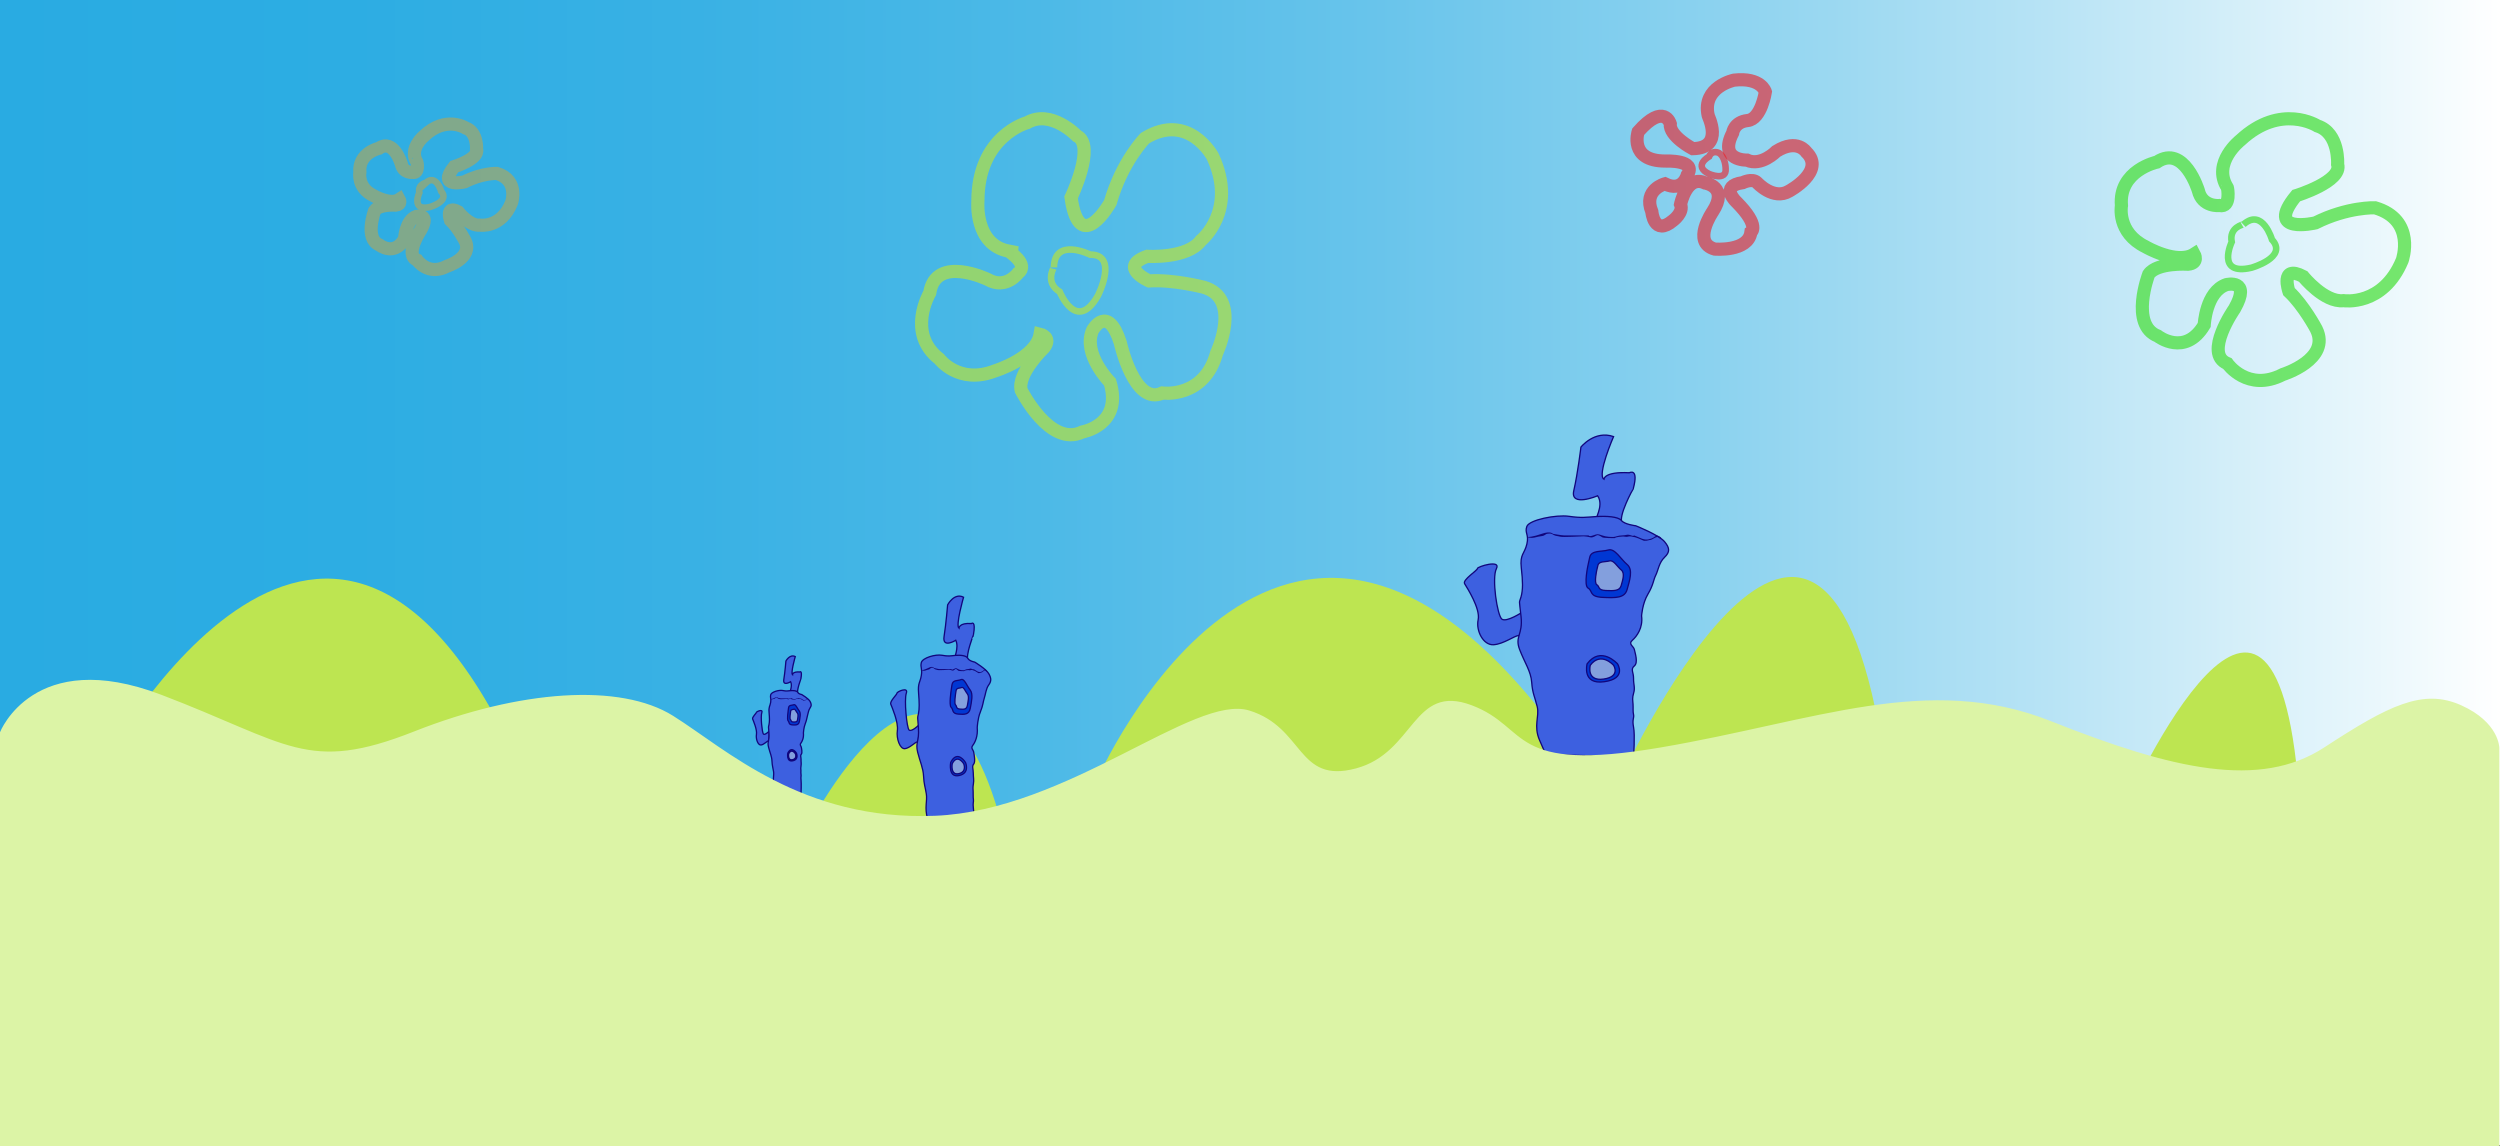 <?xml version="1.0" encoding="utf-8"?>
<!-- Generator: Adobe Illustrator 22.1.0, SVG Export Plug-In . SVG Version: 6.00 Build 0)  -->
<svg version="1.1" xmlns="http://www.w3.org/2000/svg" xmlns:xlink="http://www.w3.org/1999/xlink" x="0px" y="0px"
	 viewBox="0 0 1900 871" style="enable-background:new 0 0 1900 871;" xml:space="preserve">
<rect x="0" y="0" width="1900" height="871" fill="#333333" stroke="none"/>
<style type="text/css">
	.st0{fill:url(#SVGID_1_);}
	.st1{opacity:0.6;fill:none;stroke:#ED1C24;stroke-width:5;stroke-miterlimit:10;}
	.st2{opacity:0.68;}
	.st3{fill:none;stroke:#B6E23B;stroke-width:5;stroke-miterlimit:10;}
	.st4{fill:none;stroke:#B6E23B;stroke-width:10;stroke-miterlimit:10;}
	.st5{fill:#BDE551;}
	.st6{opacity:0.4;}
	.st7{fill:none;stroke:#F9A208;stroke-width:5;stroke-miterlimit:10;}
	.st8{fill:none;stroke:#F9A208;stroke-width:10;stroke-miterlimit:10;}
	.st9{fill:#3D60E0;stroke:#11057C;stroke-miterlimit:10;}
	.st10{fill:#11057C;}
	.st11{fill:#839FDD;}
	.st12{fill:#0037D3;stroke:#11057C;stroke-miterlimit:10;}
	.st13{opacity:0.75;}
	.st14{fill:none;stroke:#4CE03D;stroke-width:5;stroke-miterlimit:10;}
	.st15{fill:none;stroke:#4CE03D;stroke-width:10;stroke-miterlimit:10;}
	.st16{opacity:0.6;fill:none;stroke:#ED1C24;stroke-width:10;stroke-miterlimit:10;}
	.st17{fill:#DCF4A6;}
</style>
<g id="Layer_10">
</g>
<g id="Layer_1">
	<linearGradient id="SVGID_1_" gradientUnits="userSpaceOnUse" x1="0" y1="435" x2="1900" y2="435">
		<stop  offset="0" style="stop-color:#29ABE2"/>
		<stop  offset="0.141" style="stop-color:#2DADE3"/>
		<stop  offset="0.278" style="stop-color:#39B1E4"/>
		<stop  offset="0.414" style="stop-color:#4CB9E7"/>
		<stop  offset="0.549" style="stop-color:#68C4EB"/>
		<stop  offset="0.684" style="stop-color:#8BD2EF"/>
		<stop  offset="0.818" style="stop-color:#B7E3F5"/>
		<stop  offset="0.949" style="stop-color:#E9F7FC"/>
		<stop  offset="1" style="stop-color:#FFFFFF"/>
	</linearGradient>
	<rect y="-0.5" class="st0" width="1900" height="871"/>
	<path class="st1" d="M1298.9,119c0,0-12.6,7,0,13.2c0,0,13.4,5.8,12.6-4c0,0,0-8.6-5-11.9C1306.5,116.3,1301.4,113.5,1298.9,119z"
		/>
	<g class="st2">
		<path class="st3" d="M805.4,221.8c0,0,12.8,31.7,29.1,2.7c0,0,15.8-31.1-6-31c0,0-27.1-13.4-27.5,9.7
			C801,203.1,793.8,214.6,805.4,221.8z"/>
		<path class="st4" d="M773.7,207.6c0,0-9.2,12.7-23,4.8c0,0-39.5-19.1-44.1,10.2c0,0-18,30.6,7.3,50.2c0,0,14.8,19.8,42.2,9.1
			c0,0,31.3-9.6,34.4-27.9c0,0,9.1,2.2,3,10.2c0,0-20.5,19.6-17.4,32.4c0,0,21.8,43.8,46.5,31.7c0,0,30.8-5.2,21-37.8
			c0,0-21.2-21.5-13.2-39.6c0,0,11.4-20.5,21,9.5c0,0,10.7,48.4,32,38.3c0,0,31.7,4.4,41.2-30.3c0,0,19.6-41.6-9.8-50.1
			c0,0-23.1-6-41.5-4.8c0,0-24-10.6-1.4-18.7c0,0,30.4,2,40.8-12c0,0,28.1-22.5,9-63.8c0,0-18.2-34.2-51.5-14c0,0-17.4,17.5-26.4,49
			c0,0-23.4,41.7-29.8-3.9c0,0,19-39.6,4.5-46.8c0,0-19.6-20.5-37.8-10.1c0,0-37.6,10-37.5,59.8c0,0-2.8,33,23.5,37.9
			C766.6,191.1,782.7,201.1,773.7,207.6z"/>
	</g>
	<path class="st5" d="M1612,619.5c0,0,112.4-257.4,134.2-29.3L1612,619.5z"/>
	<path class="st5" d="M833,594.1c0,0,147.3-339.3,367.4-13.6L833,594.1z"/>
</g>
<g id="Layer_12">
</g>
<g id="Layer_9">
	<path class="st5" d="M610.5,635.8c0,0,99-204,150.9-8.9L610.5,635.8z"/>
	<path class="st5" d="M1230,595.1c0,0,151-332.1,200.3-29L1230,595.1z"/>
	<path class="st5" d="M79.1,580.3c0,0,175-323.9,320.1,11.7L79.1,580.3z"/>
</g>
<g id="Layer_8">
	<g class="st6">
		<path class="st7" d="M318.7,146.4c0,0-6.6,14.4,8.1,10.9c0,0,15.3-4.4,8.5-11.9c0,0-3.9-13.6-11.7-6.4
			C323.6,138.9,317.5,140.1,318.7,146.4z"/>
		<path class="st8" d="M313.7,131c0,0-7.1,0.9-8.7-6.4c0,0-5.8-19.6-17-11.9c0,0-15.8,3.5-14.5,18.4c0,0-2.1,11.4,10,17.4
			c0,0,12.9,7.7,19.9,3.1c0,0,2.1,3.8-2.5,4.3c0,0-12.9-0.9-16.2,4.3c0,0-7.9,21.3,3.7,26c0,0,11.2,9,19.1-4.7
			c0,0,0.6-14.1,9.1-17.1c0,0,10.4-2.6,3.3,10.2c0,0-12.9,19-2.9,23.1c0,0,8.3,12.3,22.8,4.6c0,0,19.9-6.4,13.7-19.2
			c0,0-5.1-9.9-11.2-15.8c0,0-3.9-11.6,5.8-6.4c0,0,8.7,11.1,16.6,10.2c0,0,16.2,2.6,24.1-17.1c0,0,5.8-17.1-11.2-22.2
			c0,0-11.2-0.4-24.5,6.4c0,0-21.2,5.1-7.9-11.5c0,0,19.1-6,17-13.2c0,0,0.8-13.2-8.3-16.2c0,0-15-9.8-31.6,6c0,0-11.9,9.5-5.4,20.1
			C317,123.3,318.6,132,313.7,131z"/>
	</g>
</g>
<g id="Layer_11">
	<g>
		<path class="st9" d="M584.7,555.6c0,0-3.5,3.4-4.5,2.3c-1-1.1-2.3-13.4-1.2-16.4c1-3-4.2-0.6-4.2,0s-3.3,3.6-2.8,4.9
			c0.5,1.3,3.5,8.1,2.9,11.7s1.2,8.3,3.4,8.1c2.2-0.2,4.6-3,5.5-3S584.7,555.6,584.7,555.6z"/>
		<path class="st9" d="M606.3,527c0,0-4.3-2.1-5.4-1.5c-1,0.6,1.6-4,0-7.4c0,0-6.1,3.8-5.2-1.7c0.9-5.5,1.6-14,1.6-14
			s2.9-5.5,7.1-3.4c0,0-3.6,12.5-2.1,13.8c0,0,0-2.5,5.5-2.1c0,0,2.1-1.7,0.9,5.1C608.8,515.7,605.3,524.8,606.3,527z"/>
		<path class="st9" d="M608.8,602.5c0,0,0.3-7,0-9.6s0.2-3,0-4c-0.2-1.1-0.1-2.1-0.1-3.4c-0.1-1.3-0.2-1.9,0.1-3.6s-0.1-2.8,0-4.7
			c0-1.9-0.7-3,0.2-4s0.2-4.3,0-5.3c-0.2-1.1-1.4-1.7-0.4-3s2.4-4,2-7.9c0,0,0.2-4,1.4-7s1.2-4.7,1.7-6.2c0.5-1.5,0.7-4,1.9-5.7
			c1.2-1.7,1.2-3,0-5.1s-6.2-5.1-6.2-5.1s-2.4-0.4-3.1-1.7c-0.7-1.3-3.3-1.5-5.5-1.3c-2.3,0.2-3.1,0.5-5.9-0.1
			c-2.8-0.6-8.7,1.1-9.2,3.3s0.5,2.6,0,5.7s-1.6,3.2-1.2,7.7s0.4,7-0.1,9.4c-0.5,2.3-0.4,0.4,0,6.4c0.4,6-1.4,6.4-0.3,10.6
			c1.1,4.3,2.5,7,2.6,10.6c0.2,3.6,0.7,4.7,1.2,7.9s-0.9,6.2,0.5,10.8c1.4,4.7,1.4,4.7,1.4,4.7L608.8,602.5z"/>
		<path class="st10" d="M585.9,531.3c0,0,1,0,2.9-1c1.9-1,2.4,0,2.4,0s1.9,0.5,2.4,0.5s1.9,0,1.9,0h1.9h1.5c0,0,0,0.5,1,0
			s1-0.5,1.9,0c1,0.5,1.9,0.5,2.4,0.5c0.5,0,1-0.5,1.9-0.5s1-0.5,1.9,0s0-0.5,1.5,0.5c1.5,1,1.9,1,2.9,0.5c1-0.5,1-1.5,1.9-0.5
			c0,0,0.5,0.5,0,0.5l-0.5-0.5c0,0-0.5,0-1,0.5c-0.5,0.5-1,0.5-1,0.5s-1,0.5-1.5,0c0,0-1.5-1-1.9-1c0,0-0.7-0.4-1.2-0.1
			c-0.4,0.2-1-0.1-1.3,0c0,0-1.3,0.1-1.6,0.5c0,0-2.7,0-2.8-0.3c0,0-0.8-0.8-1.1-0.6s-0.9,0.9-1.4,0.7c-0.5-0.2-1.1-0.3-1.5-0.3
			c-0.4,0-4.5,0.4-5.1,0.1c-0.6-0.2-1-0.2-1.4-0.6c-0.5-0.4-0.5-0.6-1.2-0.4c-0.7,0.1-0.4,0.6-1.4,0.8c-1,0.2-1.3,0.5-2.1,0.5
			S585.5,531.4,585.9,531.3z"/>
		<ellipse class="st11" cx="603.3" cy="544.1" rx="4.1" ry="6.6"/>
		<ellipse class="st11" cx="602" cy="574.2" rx="2.9" ry="3.3"/>
		<path class="st12" d="M607.4,540.3c-1.4-1.7-2.7-5.3-4.1-4.7c-1.4,0.6-3.7,0-4,2.3s-0.3,2.3-0.3,2.3s-1,6.8,0,7.7
			c1,0.9,0.2,2.8,3.1,3c2.9,0.2,4.9,0.2,5.4-2.6C607.9,545.6,608.8,542,607.4,540.3z M606.1,547.1c-0.3,1.7-1.5,1.7-3.4,1.6
			c-1.8-0.1-1.3-1.3-2-1.9s0-4.8,0-4.8s0,0,0.2-1.5c0.2-1.5,1.6-1.1,2.5-1.5c0.9-0.4,1.7,1.9,2.6,2.9S606.4,545.4,606.1,547.1z"/>
		<path class="st12" d="M605.3,572.4c0,0-3.6-6-6.6,0c0,0-1.2,6.9,3.8,5.8C607.4,577.2,605.3,572.4,605.3,572.4z M602.3,577.4
			c-3.8,0.8-2.9-4.5-2.9-4.5c2.3-4.6,5.1,0,5.1,0S606.1,576.5,602.3,577.4z"/>
	</g>
	<g id="Layer_13">
	</g>
	<g id="Layer_14">
		<g>
			<path class="st9" d="M698.6,550.8c0,0-5.9,5.8-7.7,4c-1.8-1.8-3.8-22.9-2.1-28c1.8-5.1-7.1-1.1-7.1,0c0,1.1-5.6,6.2-4.7,8.4
				c0.9,2.2,5.9,13.8,5,20c-0.9,6.2,2,14.2,5.7,13.8c3.7-0.4,7.9-5.1,9.4-5.1S698.6,550.8,698.6,550.8z"/>
			<path class="st9" d="M735.6,501.8c0,0-7.4-3.6-9.2-2.5c-1.8,1.1,2.7-6.9,0-12.7c0,0-10.4,6.5-8.9-2.9c1.5-9.5,2.7-24,2.7-24
				s5-9.5,12.1-5.8c0,0-6.2,21.4-3.5,23.6c0,0,0-4.3,9.5-3.6c0,0,3.5-2.9,1.5,8.7C739.7,482.5,733.8,498.1,735.6,501.8z"/>
			<path class="st9" d="M739.8,630.9c0,0,0.6-12,0-16.4c-0.6-4.4,0.3-5.1,0-6.9c-0.3-1.8-0.1-3.6-0.2-5.8s-0.3-3.3,0.2-6.2
				s-0.1-4.7-0.1-8c0-3.3-1.2-5.1,0.3-6.9c1.5-1.8,0.3-7.3,0-9.1c-0.3-1.8-2.4-2.9-0.7-5.1c1.7-2.2,4-6.9,3.4-13.5
				c0,0,0.3-6.9,2.4-12s2.1-8,3-10.6c0.9-2.5,1.2-6.9,3.3-9.8c2.1-2.9,2.1-5.1,0-8.7c-2.1-3.6-10.6-8.7-10.6-8.7s-4.1-0.7-5.3-2.9
				s-5.6-2.5-9.5-2.2c-3.8,0.4-5.3,0.8-10.1-0.1s-14.8,1.9-15.7,5.6s0.9,4.4,0,9.8c-0.9,5.5-2.7,5.5-2.1,13.1c0.6,7.6,0.7,12-0.1,16
				c-0.8,4-0.7,0.7,0,10.9c0.7,10.2-2.4,10.9-0.6,18.2s4.2,12,4.5,18.2c0.3,6.2,1.2,8,2.1,13.5s-1.5,10.6,0.9,18.6
				c2.4,8,2.4,8,2.4,8L739.8,630.9z"/>
			<path class="st10" d="M700.6,509.3c0,0,1.7,0,5-1.7c3.3-1.7,4.2,0,4.2,0s3.3,0.9,4.2,0.9s3.3,0,3.3,0h3.3h2.5c0,0,0,0.9,1.7,0
				c1.7-0.9,1.7-0.9,3.3,0s3.3,0.9,4.2,0.9s1.7-0.9,3.3-0.9s1.7-0.9,3.3,0s0-0.9,2.5,0.9c2.5,1.7,3.3,1.7,5,0.9s1.7-2.6,3.3-0.9
				c0,0,0.8,0.9,0,0.9l-0.8-0.9c0,0-0.8,0-1.7,0.9s-1.7,0.9-1.7,0.9s-1.7,0.9-2.5,0c0,0-2.5-1.7-3.3-1.7c0,0-1.2-0.6-2-0.2
				c-0.7,0.4-1.7-0.2-2.2,0c0,0-2.3,0.1-2.8,0.8c0,0-4.6,0.1-4.7-0.6c0,0-1.3-1.4-1.9-1c-0.6,0.3-1.5,1.5-2.4,1.1
				c-0.9-0.3-1.9-0.6-2.5-0.6s-7.7,0.6-8.7,0.2c-1-0.4-1.7-0.3-2.4-0.9c-0.8-0.6-0.9-1-2.1-0.8s-0.7,1-2.4,1.4
				c-1.7,0.3-2.2,0.9-3.5,0.9C700.6,509.7,700.1,509.4,700.6,509.3z"/>
			<ellipse class="st11" cx="730.3" cy="531" rx="7" ry="11.3"/>
			<ellipse class="st11" cx="728.2" cy="582.5" rx="4.9" ry="5.6"/>
			<path class="st12" d="M737.4,524.5c-2.4-2.9-4.5-9.1-7-8c-2.5,1.1-6.3,0-6.9,4c-0.6,4-0.6,4-0.6,4s-1.8,11.6,0,13.1
				c1.8,1.5,0.3,4.7,5.3,5.1c5,0.4,8.3,0.4,9.2-4.4C738.3,533.6,739.7,527.4,737.4,524.5z M735.2,536.2c-0.6,3-2.6,3-5.7,2.7
				c-3.1-0.2-2.2-2.3-3.3-3.2c-1.1-0.9,0-8.2,0-8.2s0,0,0.4-2.5c0.4-2.5,2.8-1.8,4.3-2.5c1.5-0.7,2.9,3.2,4.4,5
				C736.7,529.4,735.7,533.2,735.2,536.2z"/>
			<path class="st12" d="M733.8,579.5c0,0-6.2-10.2-11.3,0c0,0-2.1,11.8,6.4,9.9C737.4,587.6,733.8,579.5,733.8,579.5z M728.6,588
				c-6.5,1.4-4.9-7.6-4.9-7.6c3.9-7.8,8.7,0,8.7,0S735.1,586.6,728.6,588z"/>
		</g>
	</g>
	<g id="Layer_15">
		<g>
			<path class="st9" d="M1157.2,465.1c0,0-12.1,8-15.7,5.5c-3.6-2.5-7.9-31.5-4.2-38.5c3.6-7-14.5-1.5-14.5,0s-11.5,8.6-9.7,11.5
				c1.8,3,12.1,18.9,10.3,27.4c-1.8,8.5,4,19.5,11.7,19c7.7-0.5,16.1-7,19.1-7C1157.2,483.1,1157.2,465.1,1157.2,465.1z"/>
			<path class="st9" d="M1232.9,397.8c0,0-15.1-5-18.7-3.5c-3.6,1.5,5.4-9.5,0-17.5c0,0-21.2,9-18.1-4c3-13,5.4-33,5.4-33
				s10.3-13,24.8-8c0,0-12.7,29.3-7.3,32.4c0,0,0-5.9,19.3-4.9c0,0,7.3-4,3,12C1241.3,371.3,1229.3,392.8,1232.9,397.8z"/>
			<path class="st9" d="M1241.5,575.1c0,0,1.2-16.5,0-22.5c-1.2-6,0.6-7,0-9.5c-0.6-2.5-0.2-5-0.4-8c-0.2-3-0.7-4.5,0.5-8.5
				c1.2-4-0.2-6.5-0.1-11c0.1-4.5-2.5-7,0.6-9.5c3.1-2.5,0.5-10,0-12.5c-0.5-2.5-4.9-4-1.5-7c3.4-3,8.2-9.5,7-18.5
				c0,0,0.6-9.5,4.8-16.5c4.2-7,4.2-11,6-14.5s2.4-9.5,6.6-13.5s4.2-7,0-12c-4.2-5-21.8-12-21.8-12s-8.5-1-10.9-4
				c-2.4-3-11.5-3.5-19.3-3c-7.9,0.5-10.9,1.2-20.6-0.2s-30.2,2.7-32,7.7c-1.8,5,1.8,6,0,13.5c-1.8,7.5-5.4,7.5-4.2,18
				c1.2,10.5,1.3,16.5-0.2,22c-1.6,5.5-1.5,1,0,15c1.5,14-4.9,15-1.1,25c3.8,10,8.6,16.5,9.2,25c0.6,8.5,2.4,11,4.2,18.5
				c1.8,7.5-3,14.5,1.8,25.5c4.8,11,4.8,11,4.8,11L1241.5,575.1z"/>
			<path class="st10" d="M1161.5,408.1c0,0,3.4,0,10.2-2.4c6.8-2.4,8.5,0,8.5,0s6.8,1.2,8.5,1.2s6.8,0,6.8,0h6.8h5.1
				c0,0,0,1.2,3.4,0s3.4-1.2,6.8,0c3.4,1.2,6.8,1.2,8.5,1.2c1.7,0,3.4-1.2,6.8-1.2s3.4-1.2,6.8,0c3.4,1.2,0-1.2,5.1,1.2
				c5.1,2.4,6.8,2.4,10.2,1.2c3.4-1.2,3.4-3.6,6.8-1.2c0,0,1.7,1.2,0,1.2l-1.7-1.2c0,0-1.7,0-3.4,1.2c-1.7,1.2-3.4,1.2-3.4,1.2
				s-3.4,1.2-5.1,0c0,0-5.1-2.4-6.8-2.4c0,0-2.5-0.8-4-0.3c-1.5,0.6-3.4-0.3-4.6,0c0,0-4.7,0.2-5.6,1.2c0,0-9.3,0.1-9.7-0.8
				c0,0-2.7-1.9-3.8-1.4c-1.2,0.4-3,2-4.9,1.6s-3.8-0.8-5.2-0.8s-15.8,0.9-17.8,0.3c-2-0.6-3.4-0.4-5-1.3s-1.9-1.3-4.4-1
				s-1.5,1.4-5,1.9c-3.5,0.4-4.6,1.2-7.2,1.3C1161.5,408.7,1160.3,408.3,1161.5,408.1z"/>
			<ellipse class="st11" cx="1222.2" cy="437.9" rx="14.4" ry="15.5"/>
			<ellipse class="st11" cx="1217.9" cy="508.7" rx="10.1" ry="7.7"/>
			<path class="st12" d="M1236.6,429c-4.8-4-9.3-12.5-14.3-11c-5,1.5-12.9,0-14.1,5.5c-1.2,5.5-1.2,5.5-1.2,5.5s-3.6,16,0,18
				c3.6,2,0.6,6.5,10.9,7c10.3,0.5,16.9,0.5,18.7-6C1238.4,441.5,1241.4,433,1236.6,429z M1232.1,445c-1.1,4.1-5.3,4.1-11.7,3.8
				c-6.4-0.3-4.5-3.1-6.8-4.4c-2.3-1.3,0-11.3,0-11.3s0,0,0.8-3.4c0.8-3.4,5.7-2.5,8.8-3.4c3.2-0.9,5.9,4.4,9,6.9
				C1235.1,435.7,1233.2,441,1232.1,445z"/>
			<path class="st12" d="M1229.3,504.5c0,0-12.6-14-23.1,0c0,0-4.2,16.1,13.1,13.6C1236.6,515.7,1229.3,504.5,1229.3,504.5z
				 M1218.7,516.1c-13.3,1.9-10.1-10.5-10.1-10.5c8.1-10.8,17.7,0,17.7,0S1232,514.2,1218.7,516.1z"/>
		</g>
	</g>
</g>
<g id="Layer_7">
	<g class="st13">
		<path class="st14" d="M1696.1,183.9c0,0-12.3,25.9,14.9,19.6c0,0,28.2-7.9,15.7-21.4c0,0-7.1-24.4-21.7-11.5
			C1705.1,170.5,1693.9,172.6,1696.1,183.9z"/>
		<path class="st15" d="M1686.8,156.2c0,0-13.1,1.5-16.1-11.5c0,0-10.8-35.3-31.5-21.5c0,0-29.2,6.3-26.9,33.1
			c0,0-3.8,20.4,18.4,31.3c0,0,23.8,13.9,36.9,5.5c0,0,3.8,6.9-4.6,7.7c0,0-23.8-1.5-30,7.7c0,0-14.6,38.4,6.9,46.9
			c0,0,20.7,16.1,35.3-8.4c0,0,1.2-25.4,16.9-30.7c0,0,19.2-4.6,6.1,18.4c0,0-23.8,34.1-5.4,41.6c0,0,15.4,22.1,42.2,8.3
			c0,0,36.9-11.5,25.3-34.6c0,0-9.4-17.8-20.7-28.4c0,0-7.2-20.9,10.8-11.5c0,0,16.1,20,30.7,18.4c0,0,30,4.6,44.6-30.7
			c0,0,10.8-30.7-20.7-39.9c0,0-20.7-0.8-45.3,11.5c0,0-39.2,9.2-14.6-20.7c0,0,35.3-10.8,31.5-23.8c0,0,1.5-23.8-15.4-29.2
			c0,0-27.7-17.7-58.4,10.8c0,0-22,17.1-10,36.1C1692.9,142.4,1695.9,158.1,1686.8,156.2z"/>
	</g>
</g>
<g id="Layer_4">
	<path class="st16" d="M1286.5,113c0,0-18.1-9.5-17.1-19c0,0-4.7-16.2-24.4,6.1c0,0-7.3,22.3,20.7,22.3c0,0,24.4-1.1,16.6,10.6
		c0,0-3.4,13.4-17,6.7c0,0-16.7,4.5-9.9,21.2c0,0,1.6,19,16.1,6.7c0,0,8.3-6.1,5.7-12.3c0,0,4.7-22.9,18.7-16.2
		c0,0,18.1,2.8,5.7,21.8c0,0-16.1,23.4,1.6,28.4c0,0,25.4,2.2,27.5-12.8c0,0,7.3-4.5-10.9-22.9c0,0-13.5-12.2,4.7-14.8
		c0,0,7.3-3.6,10.9,0c0,0,12.4,13.7,24.4,6.4c0,0,28-15.1,13-29.6c0,0-6.7-10.6-22.8-0.6c0,0-11.4,11.7-22.3,6.7
		c0,0-21.8,0.6-10.9-20.6c0,0,1-8.4,11.4-9.5c10.4-1.1,13.5-21.8,13.5-21.8s-3.1-11.2-23.8-8.9c0,0-24.4,5-19.7,26.8
		C1297.9,87.9,1310.9,112.5,1286.5,113z"/>
</g>
<g id="Layer_5">
</g>
<g id="Layer_6">
</g>
<g id="Layer_2">
	<path class="st17" d="M0,556.5c0,0,25.5-65.5,122.5-28.5s111,60,192,28s157-37,197-12s98,80,199,76s197-93,239-80s36,56,81,44
		s43-65,88-48s27,52,144,32s203-57,296-20s159,52,208,20s75-45,104-32s29,32.4,29,32.4V871H-0.5L0,556.5z"/>
</g>
</svg>
